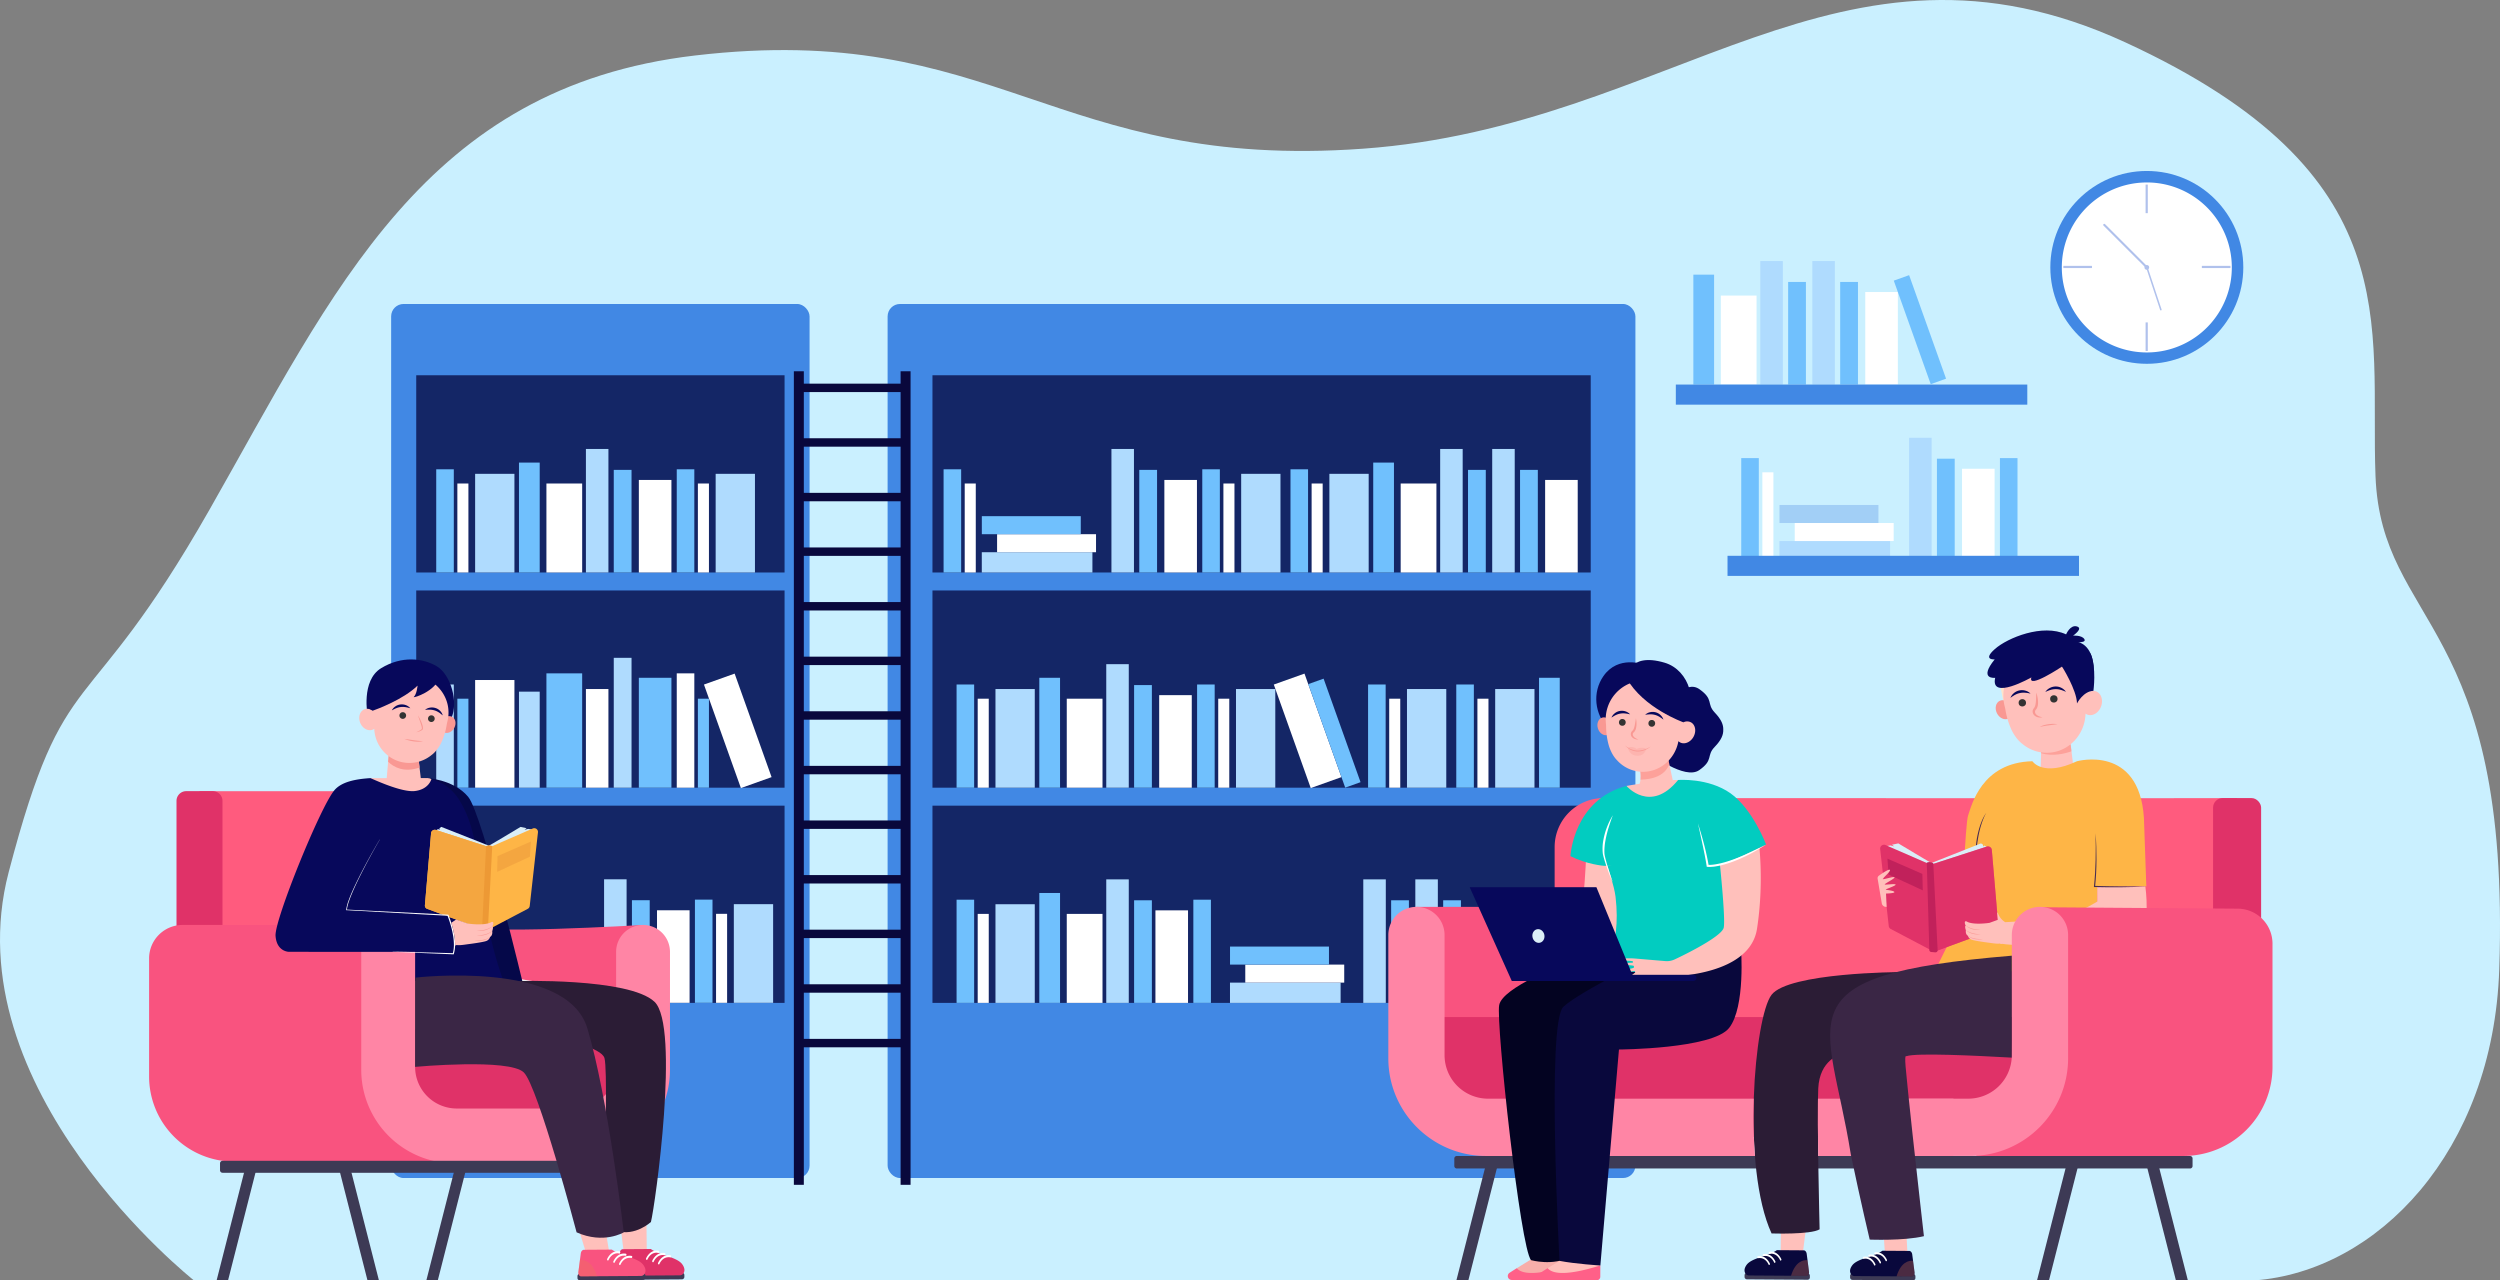 <svg xmlns="http://www.w3.org/2000/svg" viewBox="0 0 3823.51 1958.23"><rect x="0" y="0" width="3823.51" height="1958.23" fill="#808080" stroke="none"/><defs><style>.cls-1{isolation:isolate;}.cls-2{fill:#caf0ff;}.cls-3{fill:#4188e4;}.cls-4{fill:#142666;}.cls-5{fill:#afdbfe;}.cls-6{fill:#fff;}.cls-7{fill:#70c0fd;}.cls-8{fill:#a2cff6;}.cls-9{fill:#b0c1ec;}.cls-10{fill:#ffc0bb;}.cls-11{fill:#f9537f;}.cls-12{fill:#3d3a55;}.cls-13{fill:#09083c;}.cls-14{fill:#e87b50;}.cls-14,.cls-33{opacity:0.3;}.cls-14,.cls-26,.cls-33{mix-blend-mode:multiply;}.cls-15{fill:#ff5b7e;}.cls-16,.cls-26{fill:#e03268;}.cls-17{fill:#2b1c35;}.cls-18{fill:#fc8d84;opacity:0.6;}.cls-19{fill:#fee4cb;}.cls-20,.cls-33{fill:#f99893;}.cls-21{fill:#333;}.cls-22{fill:#07085b;}.cls-23{fill:#feb546;}.cls-24{fill:#452b52;}.cls-25{fill:#daeef7;}.cls-26{opacity:0.5;}.cls-27{fill:#c1215b;}.cls-28{fill:#ff85a5;}.cls-29{fill:#3a2645;}.cls-30{fill:#f7aeaa;}.cls-31{fill:#ff6088;}.cls-32{fill:#030321;}.cls-34{fill:#02ccc0;}.cls-35{fill:#050849;}.cls-36{fill:#f4a640;}.cls-37{fill:#ed9935;}</style></defs><title>6607</title><g class="cls-1"><g id="Layer_1" data-name="Layer 1"><path class="cls-2" d="M3285.4,106.43c-437.25-201.27-691,128.42-1165.2,162.73S1560.12,72.37,1098,126.66C684.18,175.27,546.73,485.55,355.3,821.76s-219.87,222.4-306.88,554S331.76,2000,331.76,2000H3483.24c187.08-13.72,364.86-196.47,374.29-475.54,18.06-534.93-180.56-523.76-189.26-754.76s54.38-462-382.87-663.27Z" transform="translate(-35.17 -41.77)"/><rect class="cls-3" x="598.21" y="464.9" width="639.96" height="1336.78" rx="19" ry="19"/><rect class="cls-4" x="636.59" y="573.92" width="563.33" height="301.65"/><rect class="cls-4" x="636.59" y="903.05" width="563.33" height="301.65"/><rect class="cls-4" x="636.59" y="1232.18" width="563.33" height="301.65"/><rect class="cls-3" x="1357.51" y="464.9" width="1143.7" height="1336.78" rx="19" ry="19"/><rect class="cls-4" x="1426.11" y="573.92" width="1006.76" height="301.65"/><rect class="cls-4" x="1426.11" y="903.05" width="1006.76" height="301.65"/><rect class="cls-4" x="1426.11" y="1232.18" width="1006.76" height="301.65"/><rect class="cls-5" x="1985.42" y="1475.5" width="31" height="169.19" transform="translate(405.65 3519.25) rotate(-90)"/><rect class="cls-6" x="2001.59" y="1455.15" width="27.57" height="151.32" transform="translate(449.39 3504.42) rotate(-90)"/><rect class="cls-7" x="1978.26" y="1427.58" width="27.57" height="151.32" transform="translate(453.62 3453.52) rotate(-90)"/><rect class="cls-5" x="2164.61" y="1344.91" width="34.43" height="188.92"/><rect class="cls-7" x="2207.19" y="1376.9" width="27.18" height="156.93"/><rect class="cls-5" x="2085.02" y="1344.91" width="34.43" height="188.92"/><rect class="cls-7" x="2127.61" y="1376.9" width="27.18" height="156.93"/><rect class="cls-5" x="1522.48" y="1382.94" width="60.1" height="150.89"/><rect class="cls-6" x="1495.3" y="1397.72" width="16.91" height="136.1"/><rect class="cls-7" x="1462.99" y="1376" width="26.88" height="157.83"/><rect class="cls-7" x="1825.11" y="1376" width="26.88" height="157.83"/><rect class="cls-6" x="1631.51" y="1397.72" width="54.67" height="136.1"/><rect class="cls-5" x="1691.92" y="1344.91" width="34.43" height="188.92"/><rect class="cls-7" x="1734.5" y="1376.9" width="27.18" height="156.93"/><rect class="cls-7" x="1589.53" y="1365.73" width="31.71" height="168.09"/><rect class="cls-6" x="1767.13" y="1392.29" width="49.83" height="141.54"/><rect class="cls-6" x="699.49" y="1397.62" width="16.91" height="136.11"/><rect class="cls-8" x="667.17" y="1375.89" width="26.88" height="157.83"/><rect class="cls-5" x="1122.32" y="1382.83" width="60.1" height="150.89"/><rect class="cls-6" x="1095.13" y="1397.62" width="16.91" height="136.11"/><rect class="cls-7" x="1062.82" y="1375.89" width="26.88" height="157.83"/><rect class="cls-5" x="923.89" y="1344.8" width="34.43" height="188.92"/><rect class="cls-9" x="829.88" y="1475.39" width="31" height="169.19" transform="translate(-749.78 2363.6) rotate(-90)"/><rect class="cls-6" x="846.05" y="1455.04" width="27.57" height="151.32" transform="translate(-706.04 2348.77) rotate(-90)"/><rect class="cls-8" x="822.71" y="1427.47" width="27.57" height="151.32" transform="translate(-701.81 2297.87) rotate(-90)"/><rect class="cls-7" x="966.48" y="1376.79" width="27.18" height="156.93"/><rect class="cls-6" x="1004.83" y="1392.18" width="49.83" height="141.54"/><rect class="cls-6" x="1475.44" y="739.47" width="16.91" height="136.11"/><rect class="cls-7" x="1443.12" y="717.74" width="26.88" height="157.83"/><rect class="cls-5" x="1898.26" y="724.68" width="60.1" height="150.89"/><rect class="cls-6" x="1871.08" y="739.47" width="16.91" height="136.11"/><rect class="cls-7" x="1838.77" y="717.74" width="26.88" height="157.83"/><rect class="cls-5" x="1699.84" y="686.65" width="34.43" height="188.92"/><rect class="cls-5" x="1605.83" y="817.24" width="31" height="169.19" transform="translate(684.32 2481.4) rotate(-90)"/><rect class="cls-6" x="1622" y="796.89" width="27.57" height="151.32" transform="translate(728.06 2466.57) rotate(-90)"/><rect class="cls-7" x="1598.66" y="769.32" width="27.57" height="151.32" transform="translate(732.29 2415.67) rotate(-90)"/><rect class="cls-7" x="1742.43" y="718.64" width="27.18" height="156.93"/><rect class="cls-6" x="1780.78" y="734.03" width="49.83" height="141.54"/><rect class="cls-6" x="2695.37" y="722.35" width="16.91" height="136.1"/><rect class="cls-7" x="2663.05" y="700.63" width="26.88" height="157.83"/><rect class="cls-7" x="3058.7" y="700.63" width="26.88" height="157.83"/><rect class="cls-5" x="2919.78" y="669.54" width="34.43" height="188.92"/><rect class="cls-5" x="2825.77" y="800.13" width="31" height="169.19" transform="translate(1921.37 3684.22) rotate(-90)"/><rect class="cls-6" x="2841.93" y="779.78" width="27.57" height="151.32" transform="translate(1965.1 3669.39) rotate(-90)"/><rect class="cls-8" x="2818.6" y="752.21" width="27.57" height="151.32" transform="translate(1969.34 3618.49) rotate(-90)"/><rect class="cls-7" x="2962.36" y="701.53" width="27.18" height="156.93"/><rect class="cls-6" x="3000.72" y="716.92" width="49.83" height="141.54"/><rect class="cls-5" x="2282.19" y="686.65" width="34.43" height="188.92"/><rect class="cls-7" x="2324.77" y="718.64" width="27.18" height="156.93"/><rect class="cls-6" x="2363.13" y="734.03" width="49.83" height="141.54"/><rect class="cls-5" x="726.67" y="724.68" width="60.1" height="150.89"/><rect class="cls-6" x="699.49" y="739.47" width="16.91" height="136.11"/><rect class="cls-7" x="667.17" y="717.74" width="26.88" height="157.83"/><rect class="cls-5" x="1094.53" y="724.68" width="60.1" height="150.89"/><rect class="cls-6" x="1067.35" y="739.47" width="16.91" height="136.11"/><rect class="cls-7" x="1035.03" y="717.74" width="26.88" height="157.83"/><rect class="cls-6" x="835.7" y="739.47" width="54.67" height="136.11"/><rect class="cls-5" x="896.1" y="686.65" width="34.43" height="188.92"/><rect class="cls-7" x="938.69" y="718.64" width="27.18" height="156.93"/><rect class="cls-7" x="793.72" y="707.48" width="31.71" height="168.09"/><rect class="cls-5" x="2033.17" y="724.68" width="60.1" height="150.89"/><rect class="cls-6" x="2005.99" y="739.47" width="16.91" height="136.11"/><rect class="cls-7" x="1973.67" y="717.74" width="26.88" height="157.83"/><rect class="cls-6" x="2142.2" y="739.47" width="54.67" height="136.11"/><rect class="cls-5" x="2202.6" y="686.65" width="34.43" height="188.92"/><rect class="cls-7" x="2245.19" y="718.64" width="27.18" height="156.93"/><rect class="cls-7" x="2100.22" y="707.48" width="31.71" height="168.09"/><rect class="cls-5" x="2771.8" y="399.23" width="34.43" height="188.92"/><rect class="cls-7" x="2814.39" y="431.21" width="27.18" height="156.93"/><rect class="cls-6" x="2852.74" y="446.61" width="49.83" height="141.54"/><rect class="cls-6" x="2631.81" y="452.04" width="54.67" height="136.11"/><rect class="cls-5" x="2692.22" y="399.23" width="34.43" height="188.92"/><rect class="cls-7" x="2734.8" y="431.21" width="27.18" height="156.93"/><rect class="cls-7" x="2589.83" y="420.05" width="31.71" height="168.09"/><rect class="cls-5" x="2151.84" y="1053.81" width="60.1" height="150.89"/><rect class="cls-6" x="2124.66" y="1068.6" width="16.91" height="136.1"/><rect class="cls-7" x="2092.34" y="1046.87" width="26.88" height="157.83"/><rect class="cls-5" x="2286.74" y="1053.81" width="60.1" height="150.89"/><rect class="cls-6" x="2259.56" y="1068.6" width="16.91" height="136.1"/><rect class="cls-7" x="2227.24" y="1046.87" width="26.88" height="157.83"/><rect class="cls-7" x="2353.79" y="1036.61" width="31.71" height="168.09"/><rect class="cls-6" x="977.05" y="734.03" width="49.83" height="141.54"/><rect class="cls-5" x="1522.48" y="1053.81" width="60.1" height="150.89"/><rect class="cls-6" x="1495.3" y="1068.6" width="16.91" height="136.1"/><rect class="cls-7" x="1462.99" y="1046.87" width="26.88" height="157.83"/><rect class="cls-5" x="1890.34" y="1053.81" width="60.1" height="150.89"/><rect class="cls-6" x="1863.16" y="1068.6" width="16.91" height="136.1"/><rect class="cls-7" x="1830.84" y="1046.87" width="26.88" height="157.83"/><rect class="cls-6" x="1631.51" y="1068.6" width="54.67" height="136.1"/><rect class="cls-5" x="1691.92" y="1015.78" width="34.43" height="188.92"/><rect class="cls-7" x="1734.5" y="1047.77" width="27.18" height="156.93"/><rect class="cls-7" x="1589.53" y="1036.61" width="31.71" height="168.09"/><rect class="cls-6" x="1772.86" y="1063.16" width="49.83" height="141.54"/><rect class="cls-6" x="726.67" y="1040.01" width="60.1" height="164.69"/><rect class="cls-7" x="699.49" y="1068.6" width="16.91" height="136.1"/><rect class="cls-5" x="667.17" y="1046.87" width="26.88" height="157.83"/><rect class="cls-7" x="1067.35" y="1068.6" width="16.91" height="136.1"/><rect class="cls-6" x="1035.03" y="1029.83" width="26.88" height="174.87"/><rect class="cls-7" x="835.7" y="1029.83" width="54.67" height="174.87"/><rect class="cls-6" x="896.1" y="1053.81" width="34.43" height="150.89"/><rect class="cls-5" x="938.69" y="1006.08" width="27.18" height="198.62"/><rect class="cls-5" x="793.72" y="1057.82" width="31.71" height="146.88"/><rect class="cls-7" x="977.05" y="1036.61" width="49.83" height="168.09"/><rect class="cls-6" x="1138.61" y="1075.45" width="49.83" height="168.11" transform="translate(-357.21 416.77) rotate(-19.64)"/><rect class="cls-6" x="2010.13" y="1075.45" width="49.83" height="168.11" transform="translate(-306.5 709.69) rotate(-19.64)"/><rect class="cls-7" x="2063.55" y="1079.07" width="24.91" height="168.11" transform="translate(-305.32 723.59) rotate(-19.64)"/><rect class="cls-7" x="2959.04" y="461.81" width="24.91" height="168.11" transform="translate(-45.76 988.81) rotate(-19.64)"/><polygon class="cls-10" points="2763.5 1866.52 2757.2 1917.01 2723.32 1919.64 2723.85 1872.82 2763.5 1866.52"/><polygon class="cls-11" points="2166.26 1386.98 2494.14 1386.98 2458.32 1634.71 2187.72 1590.66 2166.26 1386.98"/><path class="cls-12" d="M2707,1998.36l92.56.63a3.55,3.55,0,0,0,3.63-3.55l0-2.66a3.69,3.69,0,0,0-3.69-3.6l-92.56-.62a3.55,3.55,0,0,0-3.63,3.55l0,2.66A3.69,3.69,0,0,0,2707,1998.36Z" transform="translate(-35.17 -41.77)"/><path class="cls-13" d="M2798.32,1959.33l3.55,27.33c.44,3.37-1.46,6.41-4,6.4l-88-.59a6.54,6.54,0,0,1-5.78-4.05c-1.26-2.7-1.54-6.74,2.36-12.16,7.78-10.83,33.65-13.3,46.24-22.51l41,.28C2795.95,1954,2797.92,1956.29,2798.32,1959.33Z" transform="translate(-35.17 -41.77)"/><path class="cls-6" d="M2759,1969.64h0a1.8,1.8,0,0,0,.48-2.22c-1.76-3.75-7.24-12.9-18.22-11.1a1.51,1.51,0,0,0-.94,1.78v0c.11.82.69,1.37,1.3,1.27,9.84-1.57,14.5,6.48,15.93,9.63A1,1,0,0,0,2759,1969.64Z" transform="translate(-35.17 -41.77)"/><path class="cls-6" d="M2749.91,1973.1h0a1.8,1.8,0,0,0,.48-2.22c-1.76-3.75-7.24-12.9-18.22-11.1a1.51,1.51,0,0,0-.94,1.78v0c.11.82.69,1.37,1.3,1.27,9.84-1.58,14.5,6.48,15.93,9.63A1,1,0,0,0,2749.91,1973.1Z" transform="translate(-35.17 -41.77)"/><path class="cls-6" d="M2741.44,1976.32h0a1.8,1.8,0,0,0,.48-2.22c-1.76-3.75-7.24-12.9-18.22-11.1-.63.1-1.06.92-.94,1.78v0c.11.82.69,1.37,1.3,1.27,9.84-1.58,14.5,6.48,15.93,9.63A1,1,0,0,0,2741.44,1976.32Z" transform="translate(-35.17 -41.77)"/><path class="cls-14" d="M2774.38,1992.9c6.74-22,18.67-24.37,25.21-23.81l2.28,17.57c.44,3.37-1.46,6.41-4,6.4Z" transform="translate(-35.17 -41.77)"/><polygon class="cls-10" points="2914.39 1863.38 2917.26 1916.32 2882.78 1916.56 2879.49 1867.6 2914.39 1863.38"/><path class="cls-12" d="M2868.42,1999.26l92.56.62a3.56,3.56,0,0,0,3.63-3.55l0-2.66a3.69,3.69,0,0,0-3.7-3.6l-92.56-.62a3.56,3.56,0,0,0-3.63,3.55l0,2.66A3.69,3.69,0,0,0,2868.42,1999.26Z" transform="translate(-35.17 -41.77)"/><path class="cls-13" d="M2959.73,1960.24l3.55,27.33c.44,3.37-1.46,6.41-4,6.4l-88-.59a6.54,6.54,0,0,1-5.78-4.05c-1.25-2.7-1.54-6.74,2.36-12.16,7.78-10.83,33.65-13.31,46.24-22.51l41,.28C2957.36,1954.94,2959.33,1957.19,2959.73,1960.24Z" transform="translate(-35.17 -41.77)"/><path class="cls-6" d="M2920.43,1970.55h0a1.8,1.8,0,0,0,.48-2.22c-1.76-3.75-7.24-12.9-18.22-11.1a1.51,1.51,0,0,0-.94,1.78v0c.11.82.69,1.37,1.3,1.27,9.84-1.57,14.5,6.48,15.92,9.63A1,1,0,0,0,2920.43,1970.55Z" transform="translate(-35.17 -41.77)"/><path class="cls-6" d="M2911.32,1974h0a1.8,1.8,0,0,0,.48-2.22c-1.76-3.75-7.24-12.9-18.22-11.1a1.51,1.51,0,0,0-.94,1.77v0c.11.82.69,1.37,1.3,1.27,9.84-1.57,14.5,6.48,15.92,9.63A1,1,0,0,0,2911.32,1974Z" transform="translate(-35.17 -41.77)"/><path class="cls-6" d="M2902.85,1977.22h0a1.8,1.8,0,0,0,.48-2.22c-1.76-3.75-7.24-12.9-18.22-11.1a1.51,1.51,0,0,0-.94,1.78v0c.11.82.69,1.37,1.3,1.27,9.84-1.57,14.5,6.48,15.92,9.63A1,1,0,0,0,2902.85,1977.22Z" transform="translate(-35.17 -41.77)"/><path class="cls-14" d="M2935.79,1993.8c6.74-22,18.67-24.37,25.21-23.81l2.28,17.58c.44,3.37-1.46,6.41-4,6.4Z" transform="translate(-35.17 -41.77)"/><path class="cls-12" d="M2228,1768H3349.53a3.78,3.78,0,0,1,3.78,3.78v11.52a3.79,3.79,0,0,1-3.79,3.79H2228a3.78,3.78,0,0,1-3.78-3.78v-11.52A3.78,3.78,0,0,1,2228,1768Z"/><path class="cls-15" d="M3456.6,1262.37c-4.22.3-730.25.1-968.76,0a74.9,74.9,0,0,0-75,74.89V1643h897.54l139.22-139.11Z" transform="translate(-35.17 -41.77)"/><rect class="cls-16" x="3419.86" y="1262.37" width="73.48" height="287.28" rx="14.56" ry="14.56" transform="translate(6878.03 2770.24) rotate(180)"/><rect class="cls-16" x="2222.89" y="1597.29" width="922.21" height="183.38" transform="translate(5332.83 3336.19) rotate(180)"/><path class="cls-17" d="M2940.91,1528.49s-170.06.61-196.3,34.7-46.19,264.33,0,365c0,0,59.83,2.1,73.48-6.29,0,0-4.2-169.92-2.1-215s33.59-51.4,37.79-55.59S2940.91,1528.49,2940.91,1528.49Z" transform="translate(-35.17 -41.77)"/><polygon class="cls-10" points="3166.24 1133.71 3172.69 1186.02 3120.8 1184.24 3122.29 1124.39 3166.24 1133.71"/><path class="cls-18" d="M3156.78,1193.71l.69-27.56,44.59,14.28,1.25,10.33C3193.41,1194.46,3174.61,1199,3156.78,1193.71Z" transform="translate(-35.17 -41.77)"/><polygon class="cls-19" points="3059.72 1050.88 3066.44 1086.56 3072.93 1088.49 3071.3 1043.22 3059.72 1050.88"/><path class="cls-20" d="M3111,1121.83c3.72,7.47,1.87,15.94-4.12,18.91s-13.86-.67-17.58-8.14-1.87-15.94,4.12-18.91S3107.31,1114.36,3111,1121.83Z" transform="translate(-35.17 -41.77)"/><path class="cls-10" d="M3116.57,1166.74a62.61,62.61,0,0,1-5.63-10.18,119.13,119.13,0,0,1-8.64-29.13c-.34-2-.79-3.88-1.27-5.81A64.67,64.67,0,1,1,3228.24,1101c3.87-2.54,8.36-3.39,12.48-1.91,7.91,2.84,11.42,13.14,7.86,23s-12.87,15.56-20.78,12.71a12.32,12.32,0,0,1-3-1.61c-.89,31.75-25,58-56,59.79a58.05,58.05,0,0,1-40.47-13.39,28.24,28.24,0,0,1-2.33-1.88A55.82,55.82,0,0,1,3116.57,1166.74Z" transform="translate(-35.17 -41.77)"/><ellipse class="cls-21" cx="3176.37" cy="1110.54" rx="5.65" ry="5.63" transform="translate(-94.03 143.62) rotate(-3.31)"/><ellipse class="cls-21" cx="3128.15" cy="1116.5" rx="5.65" ry="5.63" transform="translate(-94.29 140.28) rotate(-3.3)"/><path class="cls-22" d="M3163.29,1100.1a52.94,52.94,0,0,1,7.89-3.13,27.91,27.91,0,0,1,7.81-1.21,25.84,25.84,0,0,1,7.79,1.08l1,.25c.33.09.64.24,1,.35l2,.7c1.33.49,2.59,1.16,4.05,1.63a24.82,24.82,0,0,0-3-3.34,20.48,20.48,0,0,0-3.78-2.56,18.4,18.4,0,0,0-9-2.18,19.26,19.26,0,0,0-9,2.34A17.81,17.81,0,0,0,3163.29,1100.1Z" transform="translate(-35.17 -41.77)"/><path class="cls-22" d="M3140.68,1102.57a17.77,17.77,0,0,0-7.79-4.5,19.24,19.24,0,0,0-9.29-.35,18.39,18.39,0,0,0-8.37,4.08,20.55,20.55,0,0,0-3.14,3.31,25,25,0,0,0-2.22,3.91c1.33-.77,2.42-1.7,3.61-2.46l1.78-1.11c.3-.17.57-.39.87-.55l.92-.45a25.86,25.86,0,0,1,7.37-2.73,27.9,27.9,0,0,1,7.89-.5A53,53,0,0,1,3140.68,1102.57Z" transform="translate(-35.17 -41.77)"/><path class="cls-22" d="M3085.88,1050.23s-19.33,1.58.19-15.76,73.12-39.18,109-22.49c0,0,6.27-15.18,16.54-12.13s-5.9,14.07-5.9,14.07,12.88-1.05,17.13,5.07c3.14,4.53-4.75,5.12-9.08,5.12,7.41.88,32.08,13.86,20.71,71.23-5.08-.85-45.65-34.11-45.65-34.11s-53.06,35.39-46.84,16.55c0,0-63.3,36-55.38.64C3086.6,1078.42,3060.46,1081.63,3085.88,1050.23Z" transform="translate(-35.17 -41.77)"/><path class="cls-20" d="M3149.4,1101.08a43.29,43.29,0,0,1,2.62,11.87,33.41,33.41,0,0,1,0,6.23,15.76,15.76,0,0,1-2,6.42l-.57.78-.51.66a6.13,6.13,0,0,0-.68.91,4.57,4.57,0,0,0-.72,2,5.45,5.45,0,0,0,1.48,4.14c2.23,2.61,6,4,10,4.66-3.9.89-8.57.54-12.14-2.52a8.28,8.28,0,0,1-3-6.51,6.47,6.47,0,0,1,.33-1.91,7.44,7.44,0,0,1,.75-1.75,9.61,9.61,0,0,1,1.07-1.5,5.86,5.86,0,0,0,.38-.53l.31-.43a15,15,0,0,0,1.62-4.88,50.7,50.7,0,0,0,.65-5.68C3149.23,1109.09,3149.27,1105.13,3149.4,1101.08Z" transform="translate(-35.17 -41.77)"/><path class="cls-22" d="M3188.82,1061.23s22.43,35.41,22.93,56.36c0,0,9.48-18.76,25.09-19.24,0,0,5.08-35.27-4.46-57.31l-35.28,7.55Z" transform="translate(-35.17 -41.77)"/><path class="cls-23" d="M3143.51,1206s15.75,24.65,68.23,0c0,0,95-26.22,102.35,86.54l3.67,104.89s-49.08.17-74.27,1.1l-.78,22L3099.42,1537s-85-7.34-102.35-15.73c0,0,30.44-60.31,35.17-73.95s8.13-145.28,13.12-158.91S3065,1207.91,3143.51,1206Z" transform="translate(-35.17 -41.77)"/><path class="cls-24" d="M3073,1285a60.35,60.35,0,0,0-4.75,9.86c-.72,1.68-1.27,3.42-1.92,5.12l-1.64,5.21a159.86,159.86,0,0,0-4.68,21.34c-1.3,7.18-1.88,14.46-2.51,21.74-.26,3.64-.4,7.3-.61,10.95s-.17,7.32-.34,11c-.23-3.66-.35-7.32-.53-11,0-3.67,0-7.34.12-11a196.16,196.16,0,0,1,2.12-21.95,141.43,141.43,0,0,1,5.13-21.46C3065.74,1297.82,3068.57,1290.9,3073,1285Z" transform="translate(-35.17 -41.77)"/><path class="cls-25" d="M2991.74,1363.07c-1.29,0-53.25-31.42-53.25-31.42l-9.71,2.06,3.45,2.54-5.81-1.46-9.45,1.46s31.23,36.83,31.75,37.88,14.17,6.29,15.22,6.82S2991.74,1363.07,2991.74,1363.07Z" transform="translate(-35.17 -41.77)"/><path class="cls-25" d="M3074.89,1337.95l-4.72-3-2.16,1.48v-2.76l-3-2.06-75.58,29.89s24.21,15.34,25,14.75,43.89-8.46,44.68-9.64S3074.89,1337.95,3074.89,1337.95Z" transform="translate(-35.17 -41.77)"/><path class="cls-16" d="M3073.7,1336.55,2988,1364.27,2919,1334.22a5.94,5.94,0,0,0-8.28,6.11L2923.83,1458a5.94,5.94,0,0,0,3.14,4.6l66.33,34.94,60.08-22.22,1.55-2.27,7.79-1.18,25.19-9.32a5.33,5.33,0,0,0,3.46-5.46l-9.91-115.37A6,6,0,0,0,3073.7,1336.55Z" transform="translate(-35.17 -41.77)"/><path class="cls-26" d="M3073.7,1336.55a6,6,0,0,1,7.76,5.14l9.89,115.22a5.53,5.53,0,0,1-3.59,5.66l-25,9.27-7.79,1.18-1.55,2.27-54.78,19.62L2988,1364.27Z" transform="translate(-35.17 -41.77)"/><polygon class="cls-27" points="2940.07 1336.57 2886.65 1313.22 2888.36 1337.48 2940.71 1361.73 2940.07 1336.57"/><path class="cls-10" d="M3102.31,1454.85c.23-.78.7-1.89-.36-2.69l-.87-.58a25.46,25.46,0,0,1-9.28-10.87,19.14,19.14,0,0,0-1.6-3.35c-.41-.49-.52.2-.52.2l.94,11-12.77,4.65s-22.37,3.52-33.39-1.33c0,0-5.77-4.06-3.94,3.28a4.33,4.33,0,0,0,1.16,1.95c-.81.5-1.69,1.79-.11,6.74a4.11,4.11,0,0,0,.23.57c-.39,2.94-.09,6.63,3.16,8.61a9.11,9.11,0,0,0,6.65,6.23c5.7,1.64,18.75,3.46,27,4.51,7.23,1.11,12.45,1.61,15.33,1l3,.49c0-.8,7.84-12,8.67-16.81S3100.95,1459.52,3102.31,1454.85Z" transform="translate(-35.17 -41.77)"/><path class="cls-10" d="M3102,1452.16s77.51-3.95,99.16-11.42,41.6-20.19,41.6-20.19v-22l73.54-1.1s9.26,67.31-11.61,75.17-164.25,20.45-210.7,12.19Z" transform="translate(-35.17 -41.77)"/><path class="cls-20" d="M3041.69,1464a17.21,17.21,0,0,0,4.83,3.71,26.39,26.39,0,0,0,5.7,2.25,30.54,30.54,0,0,0,6,.92c1,.07,2,0,3.05,0s2-.16,3-.29c-2-.1-4-.17-6-.42a45.53,45.53,0,0,1-5.88-1.09,36.57,36.57,0,0,1-5.62-2A24.44,24.44,0,0,1,3041.69,1464Z" transform="translate(-35.17 -41.77)"/><path class="cls-20" d="M3045,1473a17.17,17.17,0,0,0,5.1,3.32,26.23,26.23,0,0,0,5.86,1.79,30.33,30.33,0,0,0,6.1.44c1,0,2-.14,3-.21s2-.32,3-.53c-2,.06-4,.15-6,.06a45.52,45.52,0,0,1-6-.63,36.35,36.35,0,0,1-5.76-1.55A24.37,24.37,0,0,1,3045,1473Z" transform="translate(-35.17 -41.77)"/><path class="cls-20" d="M3041.69,1457.11a17.18,17.18,0,0,0,4.83,3.71,26.19,26.19,0,0,0,5.7,2.25,30.4,30.4,0,0,0,6,.92c1,.07,2,0,3.05,0s2-.17,3-.29c-2-.1-4-.17-6-.42a45.22,45.22,0,0,1-5.88-1.1,36.16,36.16,0,0,1-5.62-2A24.43,24.43,0,0,1,3041.69,1457.11Z" transform="translate(-35.17 -41.77)"/><path class="cls-24" d="M3298,1397.54c-6.6,0-13.21,0-19.81-.11l-19.81-.28q-9.43-.18-18.86-.49c.65-6.45,1.16-12.92,1.47-19.39.3-6.79.59-13.58.56-20.38s-.08-13.59-.28-20.37-.57-13.57-1.14-20.34c.16,6.79.29,13.57.27,20.35s0,13.56-.21,20.34-.41,13.55-.81,20.31-1,13.51-1.7,20.24l-.1,1,.95,0q9.92.26,19.83.36c6.61.06,13.22.12,19.83,0,13.22-.12,26.44-.48,39.63-1.31C3311.16,1397.5,3304.56,1397.59,3298,1397.54Z" transform="translate(-35.17 -41.77)"/><path class="cls-10" d="M2934.31,1394.67c-.89-1.85-16.48.84-16.65-.28s15.36-8.88,15-10.73c-.45-2.06-16.86,3.48-18,2.72s13.52-12.8,10.76-14.33c-2.09-1.16-12,5.67-16.68,9a4.77,4.77,0,0,0-1.9,4.75l6.32,37.46a6.53,6.53,0,0,0,6.83,5.43l.56,0-.89-20.3c4.71-.16,13.49-.7,12.74-2.43s-8.27-2.8-13-3.39l0-.37C2919.45,1401.47,2935.11,1396.34,2934.31,1394.67Z" transform="translate(-35.17 -41.77)"/><path class="cls-28" d="M2717.41,1722.1H2311.1a66.59,66.59,0,0,1-66.62-66.57V1471.75a43,43,0,0,0-43-43h0a43,43,0,0,0-43,43v188.52c0,82.54,67,149.45,149.57,149.45h411.19A814.46,814.46,0,0,1,2717.41,1722.1Z" transform="translate(-35.17 -41.77)"/><path class="cls-28" d="M2815.57,1722.1c-.35,21.91-.1,54.8.36,87.62h206.86V1722.1Z" transform="translate(-35.17 -41.77)"/><path class="cls-11" d="M3151.2,1429.28l306,2.2a53.51,53.51,0,0,1,53.54,53.49v188.6a136.21,136.21,0,0,1-136.26,136.16H3057.27s63-109.73,63-112.88S3151.2,1429.28,3151.2,1429.28Z" transform="translate(-35.17 -41.77)"/><path class="cls-28" d="M3155.06,1428.75h0a43,43,0,0,0-43,43v183.78c0,1.27,0,2.52-.11,3.77v0h0a66.59,66.59,0,0,1-66.51,62.77h-90.95c2.7,26.16,6.08,57.36,9.42,87.62h84.66c82.6,0,149.57-66.91,149.57-149.45V1471.75A43,43,0,0,0,3155.06,1428.75Z" transform="translate(-35.17 -41.77)"/><path class="cls-29" d="M2960.13,1775.54c-1.53-14.18-3.52-32.59-5.68-53.43h0c-3.85-40.93-7.85-67.84-3.56-65,14.77-5.35,106.35-.86,161,2.2h0c.34-9.05,0-148.63.11-155.91-359,29.88-279.92,91.35-246.25,303.57h0l.57,2.72h0c14.61,70.18,28.39,127.94,28.39,127.94s52.49,2.1,82.93-5.24C2977.69,1932.74,2968.19,1849.85,2960.13,1775.54Z" transform="translate(-35.17 -41.77)"/><path class="cls-30" d="M2355,1981.29l43.24-26.66,37.35,22.54-13,9.28-45.29,6.38s-17.68-2.26-18.46-2.79S2355,1981.29,2355,1981.29Z" transform="translate(-35.17 -41.77)"/><path class="cls-31" d="M2355,1981.29l-11,7a6,6,0,0,0,3.18,11.07l83,.39a5.3,5.3,0,0,0,5.32-5.27l.08-17.35C2380.24,1994.5,2361.18,1989.06,2355,1981.29Z" transform="translate(-35.17 -41.77)"/><path class="cls-10" d="M2402.17,1981.29l43.24-26.66,37.35,22.54-13,9.28-45.29,6.38s-17.68-2.26-18.46-2.79S2402.17,1981.29,2402.17,1981.29Z" transform="translate(-35.17 -41.77)"/><path class="cls-31" d="M2402.17,1981.29l-11,7a6,6,0,0,0,3.17,11.07l83,.39a5.3,5.3,0,0,0,5.32-5.27l.08-17.35C2427.42,1994.5,2408.36,1989.06,2402.17,1981.29Z" transform="translate(-35.17 -41.77)"/><path class="cls-22" d="M2634,1219.61c22.3-15.62,10.46-21.88,23.56-35.46,10.2-10.58,13.38-18.49,13.18-26.23.26-7.74-2.86-15.67-13-26.33-13-13.68-1.11-19.86-23.29-35.64s-45.75,22.49-45.75,22.49l-24.32,30.05,4.54,15.57-9.52,30.36S2611.75,1235.22,2634,1219.61Z" transform="translate(-35.17 -41.77)"/><path class="cls-32" d="M2425.66,1517s-92.38,34.62-97.62,61.89,32.54,373.41,48.81,390.2c0,0,33.67,9.44,60.13-5.24s13.87-129,13.87-132.16,29.65-171,29.52-177.27,48.14-81.81,59.7-92.3,30.19-61.62,30.19-61.62Z" transform="translate(-35.17 -41.77)"/><path class="cls-13" d="M2697.8,1491.11s7.19,90.53-18.11,122.78-168.48,33-168.48,33l-28.45,330.33s-38-2.35-62.46-7.07c0,0-20.1-364.17,5.88-388.56s144.08-81,144.08-81Z" transform="translate(-35.17 -41.77)"/><path class="cls-22" d="M2548.75,1058s-38.46-14.67-61.18,17.66c-17.4,24.76-13.77,58.63,7.41,80.25l8.57,8.75s35-37.63,35.38-39.45S2548.75,1058,2548.75,1058Z" transform="translate(-35.17 -41.77)"/><path class="cls-10" d="M2522.68,1243.79s54.15-10,79-9.11-15.09,65.54-15.09,65.54l-40.67.9s-24.93-27.82-23.29-31.06-.08-24.46-.08-24.46Z" transform="translate(-35.17 -41.77)"/><path class="cls-10" d="M2583.63,1189.73l9.71,44.56s-15,24.26-51.76,9.3c0,0,5.25-8.47,1.37-27.45C2539,1196.75,2583.63,1189.73,2583.63,1189.73Z" transform="translate(-35.17 -41.77)"/><path class="cls-18" d="M2583.63,1189.73l4.57,20.82c-5.5,14.3-19.44,23-44.07,23.55a58.71,58.71,0,0,0-1.17-18C2539,1196.75,2583.63,1189.73,2583.63,1189.73Z" transform="translate(-35.17 -41.77)"/><path class="cls-20" d="M2500.27,1149.17c2.34,7.32-.5,14.77-6.36,16.64s-12.51-2.54-14.85-9.86.5-14.77,6.36-16.64S2497.93,1141.85,2500.27,1149.17Z" transform="translate(-35.17 -41.77)"/><path class="cls-10" d="M2499.09,1190.82a57.91,57.91,0,0,1-3.71-10,109.9,109.9,0,0,1-3.83-27.72c0-1.83-.18-3.65-.35-5.46a59.47,59.47,0,1,1,118.5-1.14,12.86,12.86,0,0,1,11.61,0c6.79,3.69,8.56,13.55,4,22s-13.85,12.38-20.65,8.69a11.4,11.4,0,0,1-2.53-1.88c-5.2,28.78-30.72,49.33-59.22,46.66a53.37,53.37,0,0,1-34.93-17.81,25.91,25.91,0,0,1-1.86-2A51.4,51.4,0,0,1,2499.09,1190.82Z" transform="translate(-35.17 -41.77)"/><path class="cls-20" d="M2537.16,1140.25a36.38,36.38,0,0,1,.86,10.16,28.11,28.11,0,0,1-.72,5.18,13.21,13.21,0,0,1-2.34,5.12l-.56.58-.5.5a5.24,5.24,0,0,0-.66.68,3.87,3.87,0,0,0-.81,1.55,4.58,4.58,0,0,0,.77,3.61c1.56,2.42,4.58,4,7.79,5a11.53,11.53,0,0,1-9.8-3.45,7,7,0,0,1-1.77-5.75,5.45,5.45,0,0,1,.49-1.55,6.24,6.24,0,0,1,.82-1.37,8.11,8.11,0,0,1,1.06-1.13,4.86,4.86,0,0,0,.38-.4l.31-.33a12.59,12.59,0,0,0,1.89-3.88,42.64,42.64,0,0,0,1.17-4.65C2536.14,1146.89,2536.61,1143.61,2537.16,1140.25Z" transform="translate(-35.17 -41.77)"/><ellipse class="cls-21" cx="2561.23" cy="1147.95" rx="5.19" ry="5.19" transform="translate(1143.2 3548.61) rotate(-84.62)"/><circle class="cls-21" cx="2516.57" cy="1146.69" r="5.19" transform="translate(1104.44 3503.27) rotate(-84.64)"/><path class="cls-33" d="M2552.88,1186.79a17.47,17.47,0,0,0-14.53.41s-7-5.48-13.41-1.61c0,0,1.58,11.46,14,12S2552.88,1186.79,2552.88,1186.79Z" transform="translate(-35.17 -41.77)"/><path class="cls-20" d="M2559.76,1183.46a42.92,42.92,0,0,1-9.66,4.63,32.2,32.2,0,0,1-10.41,1.65,27.39,27.39,0,0,1-10.25-2.23,38.59,38.59,0,0,1-9-5.73,32.8,32.8,0,0,0,3.95,3.73,30,30,0,0,0,4.62,2.95,25.62,25.62,0,0,0,5.18,1.92,27.23,27.23,0,0,0,5.49.72,28.43,28.43,0,0,0,10.79-2A31,31,0,0,0,2559.76,1183.46Z" transform="translate(-35.17 -41.77)"/><path class="cls-22" d="M2551.25,1135a53.26,53.26,0,0,1,7.77-.74,26.31,26.31,0,0,1,7.16.85,24.34,24.34,0,0,1,6.61,2.79c1.13.54,2.07,1.38,3.2,2.05s2,1.62,3.26,2.37a21.63,21.63,0,0,0-1.8-3.75,17.66,17.66,0,0,0-2.71-3.24,16.74,16.74,0,0,0-7.53-4.19,17.52,17.52,0,0,0-8.61-.07A16,16,0,0,0,2551.25,1135Z" transform="translate(-35.17 -41.77)"/><path class="cls-22" d="M2528.25,1134.3a16,16,0,0,0-7-4.53,17.55,17.55,0,0,0-8.58-.66,16.78,16.78,0,0,0-7.86,3.53,17.77,17.77,0,0,0-3,3,21.79,21.79,0,0,0-2.11,3.58c1.27-.64,2.32-1.44,3.45-2.09s2.19-1.34,3.36-1.77a24.42,24.42,0,0,1,6.82-2.21,26.29,26.29,0,0,1,7.21-.24A53.47,53.47,0,0,1,2528.25,1134.3Z" transform="translate(-35.17 -41.77)"/><path class="cls-10" d="M2461.14,1349.2s-4.93,122.69-18.74,141.91l75.94-17.25V1340.33Z" transform="translate(-35.17 -41.77)"/><path class="cls-34" d="M2493.5,1366s10.57,30.88,12.49,47.28c4.77,40.73-.41,69.47-8.85,92.65-11.84,32.52,84.81,20.7,86.79,19.71s84.82-33,84.82-33l15.78-45.82V1366l-4.44-37Z" transform="translate(-35.17 -41.77)"/><path class="cls-10" d="M2725,1329l-60.82,20.69s10.52,97.23,7.23,111c-2.81,11.79-46.92,35.24-74.87,48.37a28.38,28.38,0,0,1-14.41,2.61c-15.92-1.31-44.14-3.77-48.57-4.07-7-.48-26.09,0-26.7,2.45-.57,2.26,14.94-.23,25,1.85,1.42.29.66,2.18.33,2.19-5.34.2-19.08.79-23.6,2.29-5.54,1.84,14.06.38,24.65,2.33.74.14,1.34,2.24.8,2.77-1.26,1.25-5.87,2.33-18.52,3.62-21.1,2.16-.46,4.77-.46,4.77s1.9-.54,20-3c.67-.09,1.41,1.79.41,2.67a31.22,31.22,0,0,1-11.26,6.17c-6.79,2-1.85,3.77-1.85,3.77s12.86-3.83,20.07-4.37c5.4-.4,30.84,1.67,41.27,2.26l.8-1.79c14.14-.41,127-3.34,137.83-73.22C2733.5,1390.42,2725,1329,2725,1329Z" transform="translate(-35.17 -41.77)"/><path class="cls-22" d="M2282.89,1398.63H2476.7l55,134H2625a4.73,4.73,0,0,1,4.73,4.72h0a4.72,4.72,0,0,1-4.73,4.72H2347.3Z" transform="translate(-35.17 -41.77)"/><ellipse class="cls-25" cx="2388.05" cy="1473.3" rx="9.24" ry="10.55" transform="translate(-277.74 455.17) rotate(-11.31)"/><path class="cls-34" d="M2522.68,1243.79s36.81,42.93,79-9.11c0,0,46.15-3.76,80.17,20.39s54.4,78.37,54.4,78.37-61.64,31-76.93,32.52H2488.26s-26.13-2-51.28-14.78C2437,1351.17,2441.32,1265,2522.68,1243.79Z" transform="translate(-35.17 -41.77)"/><path class="cls-6" d="M2632,1301.11c1.76,5.27,3.32,10.6,4.9,15.92s3,10.69,4.44,16.06,2.72,10.78,3.9,16.21,2.32,10.89,3.19,16.41l-1.3-1.31a32.83,32.83,0,0,0,5.65,0c1.94-.13,3.89-.41,5.83-.69,3.88-.69,7.76-1.43,11.58-2.5l2.87-.76,2.85-.87c1.89-.6,3.8-1.14,5.68-1.82l5.64-1.95,5.58-2.15c3.73-1.4,7.37-3,11.07-4.55l10.91-5,10.81-5.23c3.56-1.84,7.12-3.67,10.73-5.45-3.39,2.14-6.82,4.23-10.25,6.32s-7,4-10.48,6-7.13,3.71-10.73,5.51l-5.48,2.54c-1.82.85-3.65,1.71-5.53,2.45a173.82,173.82,0,0,1-22.85,8l-2.94.79-3,.67c-2,.49-4,.8-6,1.15s-4,.56-6.11.68a34.3,34.3,0,0,1-6.36,0l-1.12-.12-.18-1.18c-1.66-10.89-3.88-21.75-6.19-32.58l-3.52-16.25Z" transform="translate(-35.17 -41.77)"/><path class="cls-6" d="M2501.88,1288.64q-3.62,9.46-6.56,19a166.56,166.56,0,0,0-4.76,19.36,92.83,92.83,0,0,0-1.31,9.82,71.65,71.65,0,0,0-.25,9.87c.24,6.58,10,37.55,12.88,43.68-4.05-5.44-14.68-36.67-15.4-43.48a70.9,70.9,0,0,1,.89-20.46c.64-3.35,1.39-6.68,2.32-10s2-6.5,3.24-9.66A103.74,103.74,0,0,1,2501.88,1288.64Z" transform="translate(-35.17 -41.77)"/><path class="cls-22" d="M2609.7,1146.44s-61.3-21.7-86.89-67.52c0,0,1.7-40.21,58-23.69C2619.89,1066.68,2633.52,1119.51,2609.7,1146.44Z" transform="translate(-35.17 -41.77)"/><path class="cls-20" d="M3182,1149.27c-4.59.75-9.13,1.24-13.65,1.88a130.3,130.3,0,0,0-13.5,2.44c4-2.42,8.68-3.53,13.25-4.19A52.45,52.45,0,0,1,3182,1149.27Z" transform="translate(-35.17 -41.77)"/><polygon class="cls-12" points="2245.68 1958.23 2227.39 1958.23 2272.99 1779.23 2290.15 1783.6 2245.68 1958.23"/><polygon class="cls-12" points="3327.83 1958.12 3346.11 1958.12 3300.52 1779.12 3283.35 1783.48 3327.83 1958.12"/><polygon class="cls-12" points="3133.74 1958.12 3115.46 1958.12 3161.05 1779.12 3178.22 1783.48 3133.74 1958.12"/><path class="cls-27" d="M2991.93,1362.08l6.66,132.83a3.25,3.25,0,0,1-3.53,3.4l-6.2-.54a3.25,3.25,0,0,1-3-3.14L2982,1361.09A10.25,10.25,0,0,1,2991.93,1362.08Z" transform="translate(-35.17 -41.77)"/><rect class="cls-16" x="603.21" y="1546.39" width="388.04" height="159.61"/><path class="cls-15" d="M340.28,1251.74c4.84.34,388.78,0,388.78,0V1616H480.18L346.94,1482.88Z" transform="translate(-35.17 -41.77)"/><path class="cls-11" d="M1018.64,1456.4s-266.28,15.9-266.28,0v69.26S882.59,1549,897.25,1549s82.88,36.14,91.93,39.15,28.47-77.67,29.47-78.36S1018.64,1456.4,1018.64,1456.4Z" transform="translate(-35.17 -41.77)"/><path class="cls-16" d="M284.81,1210H325.4a14.87,14.87,0,0,1,14.87,14.87V1470a14.87,14.87,0,0,1-14.87,14.87H284.81A14.86,14.86,0,0,1,269.95,1470v-245.2A14.87,14.87,0,0,1,284.81,1210Z"/><path class="cls-11" d="M628.86,1456.4H314.42a51.22,51.22,0,0,0-51.23,51.2v180.49a130.35,130.35,0,0,0,130.41,130.3l323.76,2s-22.47-6-26.17-12.45c-15.24-26.64-54.28-95.14-54.28-97.56C636.89,1707.36,628.86,1456.4,628.86,1456.4Z" transform="translate(-35.17 -41.77)"/><path class="cls-28" d="M977.46,1497.56v175.88a63.73,63.73,0,0,1-63.76,63.7H733.8a63.73,63.73,0,0,1-63.76-63.7V1497.56a41.17,41.17,0,0,0-41.19-41.16h0a41.17,41.17,0,0,0-41.19,41.16V1678a143.08,143.08,0,0,0,143.14,143H916.7a143.08,143.08,0,0,0,143.14-143V1497.56a41.17,41.17,0,0,0-41.19-41.16h0A41.17,41.17,0,0,0,977.46,1497.56Z" transform="translate(-35.17 -41.77)"/><polygon class="cls-10" points="947.42 1862.9 953.97 1915.45 989.23 1918.18 988.69 1869.45 947.42 1862.9"/><path class="cls-12" d="M1078,1998.41l-96.33.65a3.7,3.7,0,0,1-3.78-3.7l0-2.77a3.84,3.84,0,0,1,3.85-3.75l96.33-.65a3.7,3.7,0,0,1,3.78,3.7l0,2.77A3.84,3.84,0,0,1,1078,1998.41Z" transform="translate(-35.17 -41.77)"/><path class="cls-16" d="M983,1957.79l-3.69,28.44c-.46,3.51,1.52,6.68,4.16,6.66l91.61-.62a6.8,6.8,0,0,0,6-4.22c1.31-2.8,1.6-7-2.45-12.65-8.1-11.27-35-13.85-48.12-23.43l-42.67.29C985.43,1952.28,983.38,1954.62,983,1957.79Z" transform="translate(-35.17 -41.77)"/><path class="cls-6" d="M1023.86,1968.52h0a1.87,1.87,0,0,1-.5-2.31c1.83-3.91,7.54-13.42,19-11.55a1.57,1.57,0,0,1,1,1.85v0c-.12.86-.72,1.42-1.36,1.32-10.24-1.64-15.09,6.75-16.57,10A1.06,1.06,0,0,1,1023.86,1968.52Z" transform="translate(-35.17 -41.77)"/><path class="cls-6" d="M1033.34,1972.12h0a1.87,1.87,0,0,1-.5-2.31c1.83-3.91,7.54-13.42,19-11.55a1.57,1.57,0,0,1,1,1.85v0c-.12.86-.72,1.42-1.36,1.32-10.24-1.64-15.09,6.75-16.57,10A1.06,1.06,0,0,1,1033.34,1972.12Z" transform="translate(-35.17 -41.77)"/><path class="cls-6" d="M1042.16,1975.47h0a1.87,1.87,0,0,1-.5-2.31c1.83-3.91,7.54-13.42,19-11.55a1.57,1.57,0,0,1,1,1.85v0c-.12.86-.72,1.42-1.36,1.32-10.24-1.64-15.09,6.75-16.57,10A1.06,1.06,0,0,1,1042.16,1975.47Z" transform="translate(-35.17 -41.77)"/><path class="cls-14" d="M1007.88,1992.73c-7-22.91-19.43-25.36-26.23-24.79l-2.38,18.29c-.46,3.51,1.52,6.68,4.16,6.66Z" transform="translate(-35.17 -41.77)"/><polygon class="cls-10" points="880.26 1864.02 895.85 1914.73 931.74 1914.97 925.49 1877.96 880.26 1864.02"/><path class="cls-22" d="M597.48,1136.74s-10.72-54,20.61-73.06,63.6-15.65,85.17-2.85,33.13,55.19,22.31,78.81l-72.27-25.43Z" transform="translate(-35.17 -41.77)"/><path class="cls-12" d="M1018.46,1999.35l-96.33.65a3.7,3.7,0,0,1-3.78-3.7l0-2.77a3.84,3.84,0,0,1,3.85-3.75l96.33-.65a3.7,3.7,0,0,1,3.78,3.7l0,2.77A3.84,3.84,0,0,1,1018.46,1999.35Z" transform="translate(-35.17 -41.77)"/><path class="cls-11" d="M923.44,1958.73l-3.69,28.44c-.46,3.51,1.52,6.68,4.16,6.66l91.61-.62a6.8,6.8,0,0,0,6-4.22c1.31-2.8,1.6-7-2.45-12.65-8.1-11.27-35-13.85-48.12-23.43l-42.67.29C925.9,1953.22,923.85,1955.56,923.44,1958.73Z" transform="translate(-35.17 -41.77)"/><path class="cls-6" d="M964.33,1969.46h0a1.87,1.87,0,0,1-.5-2.31c1.83-3.91,7.54-13.42,19-11.55a1.57,1.57,0,0,1,1,1.85v0c-.12.86-.72,1.42-1.36,1.32-10.24-1.64-15.09,6.75-16.57,10A1.06,1.06,0,0,1,964.33,1969.46Z" transform="translate(-35.17 -41.77)"/><path class="cls-6" d="M973.81,1973.06h0a1.87,1.87,0,0,1-.5-2.31c1.83-3.9,7.54-13.42,19-11.55.66.11,1.1,1,1,1.85v0c-.12.86-.72,1.42-1.36,1.32-10.24-1.64-15.09,6.75-16.57,10A1.06,1.06,0,0,1,973.81,1973.06Z" transform="translate(-35.17 -41.77)"/><path class="cls-6" d="M982.63,1976.41h0a1.87,1.87,0,0,1-.5-2.31c1.83-3.91,7.54-13.42,19-11.55a1.57,1.57,0,0,1,1,1.85v0c-.12.86-.72,1.42-1.36,1.32-10.24-1.64-15.09,6.75-16.57,10A1.06,1.06,0,0,1,982.63,1976.41Z" transform="translate(-35.17 -41.77)"/><path class="cls-14" d="M948.35,1993.67c-7-22.91-19.43-25.36-26.23-24.79l-2.38,18.29c-.46,3.51,1.52,6.68,4.16,6.66Z" transform="translate(-35.17 -41.77)"/><polygon class="cls-10" points="595.42 1144.16 590.18 1204.51 644.97 1201.97 638.66 1148.52 595.42 1144.16"/><path class="cls-20" d="M676.84,1215.7l-3-25.42-43.24-4.36-1.81,20.9C637.38,1215.15,652.84,1223.78,676.84,1215.7Z" transform="translate(-35.17 -41.77)"/><path class="cls-20" d="M710.43,1145.26c-3.29,6.62-1.55,14.07,3.9,16.63s12.54-.73,15.83-7.35,1.55-14.07-3.9-16.63S713.73,1138.63,710.43,1145.26Z" transform="translate(-35.17 -41.77)"/><path class="cls-10" d="M705.83,1184.91a54.84,54.84,0,0,0,5-9,103.06,103.06,0,0,0,7.55-25.77c.29-1.73.68-3.43,1.1-5.13a55.38,55.38,0,0,0,1-21.91c-3.81-24.7-24.25-44.38-49.7-47.8-34.28-4.61-64.48,20.07-66.62,52.74a13,13,0,0,0-11.32-1.56c-7.13,2.58-10.22,11.7-6.9,20.37s11.79,13.59,18.92,11a11.3,11.3,0,0,0,2.72-1.45c1.1,28,23.14,50.89,51.28,52.17a53.48,53.48,0,0,0,36.51-12.2,26.46,26.46,0,0,0,2.09-1.68A49.72,49.72,0,0,0,705.83,1184.91Z" transform="translate(-35.17 -41.77)"/><path class="cls-21" d="M656.28,1136.17a5.11,5.11,0,1,1-4.87-5.19A5.06,5.06,0,0,1,656.28,1136.17Z" transform="translate(-35.17 -41.77)"/><path class="cls-21" d="M700,1141a5.11,5.11,0,1,1-4.87-5.2A5.06,5.06,0,0,1,700,1141Z" transform="translate(-35.17 -41.77)"/><path class="cls-22" d="M662.7,1125a53.62,53.62,0,0,0-7.47-1.74,26.69,26.69,0,0,0-7.1-.15,24.6,24.6,0,0,0-6.83,1.76c-1.18.36-2.21,1-3.4,1.52s-2.22,1.27-3.5,1.81a21,21,0,0,1,2.27-3.31,17.31,17.31,0,0,1,3.09-2.7,16.79,16.79,0,0,1,7.92-3,17.69,17.69,0,0,1,8.4,1.08A15.71,15.71,0,0,1,662.7,1125Z" transform="translate(-35.17 -41.77)"/><path class="cls-12" d="M340.37,1775.37H942.9a3.86,3.86,0,0,1,3.86,3.86v10.54a3.87,3.87,0,0,1-3.87,3.87H340.37a3.87,3.87,0,0,1-3.87-3.87v-10.54A3.87,3.87,0,0,1,340.37,1775.37Z"/><path class="cls-22" d="M685.21,1127.42a15.92,15.92,0,0,1,7.44-3.36,17.7,17.7,0,0,1,8.45.52,16.56,16.56,0,0,1,7.18,4.4,17,17,0,0,1,2.49,3.24,20.55,20.55,0,0,1,1.56,3.68c-1.15-.78-2.06-1.68-3.07-2.44s-1.95-1.56-3-2.13a24.28,24.28,0,0,0-6.35-3,26.57,26.57,0,0,0-7-1.19A54,54,0,0,0,685.21,1127.42Z" transform="translate(-35.17 -41.77)"/><path class="cls-22" d="M605,1128.81c-3.25-3-5.83-2.84-5.83-2.84l2.22-17.27,6-10.23s22.83-27.26,23.62-27.93,17.71-9.12,18.75-9.55,24.1,3.85,24.1,3.85,41.12-6.55,33.4,13.92S669.23,1109,667.74,1108c5-4.46,6.05-17.65,6.05-17.65C651.8,1111.79,611.27,1126.59,605,1128.81Z" transform="translate(-35.17 -41.77)"/><path class="cls-20" d="M674.35,1135.76a60.93,60.93,0,0,1,3.92,7.3,57.1,57.1,0,0,1,3,7.76A21.3,21.3,0,0,1,682,1155a7.69,7.69,0,0,1,0,1.15c0,.2-.08.42-.12.62a2.74,2.74,0,0,1-.31.67c-.08.11-.17.22-.26.33l-.22.19c-.15.12-.29.25-.44.36-.31.21-.61.43-.93.6a20.54,20.54,0,0,1-3.93,1.74,28.1,28.1,0,0,1-4.12,1.05,46.8,46.8,0,0,0,7.29-3.88c.28-.19.52-.4.77-.61l.35-.32.17-.16a.28.28,0,0,1,0-.09,3.07,3.07,0,0,0,.12-1.55,21.69,21.69,0,0,0-.83-3.84c-.73-2.59-1.65-5.15-2.54-7.73S675.19,1138.39,674.35,1135.76Z" transform="translate(-35.17 -41.77)"/><path class="cls-35" d="M685.91,1231.4s42.9,1.81,65.33,29.1,86,295,86,295l-71.54-7.64s-93-127.18-93-130.46S685.91,1231.4,685.91,1231.4Z" transform="translate(-35.17 -41.77)"/><path class="cls-10" d="M601.59,1231.83s82.13-.16,83.39-.08,7.57-.59,9.89,1.84,6.32,15.8-5.1,22.35,12.86,6.82-18.13,12.28-21.7,12.83-45.19,3.28-26.52-5.46-27.32-13.92S601.59,1231.83,601.59,1231.83Z" transform="translate(-35.17 -41.77)"/><path class="cls-22" d="M764.82,1353.37c-4.76-43-16.29-71.78-29.21-91.09a69.88,69.88,0,0,0-40.73-28.7c-.07.28-4.16,15.55-25.27,18-21.3,2.46-67.2-19.79-68-19.74h0c-23.71,1.47-44.21,5.93-54.89,18.38-21.3,24.84-91.77,198.27-90.13,222.77s20.49,24.5,20.49,24.5l193,.09v44.39l140,9.56C806.14,1548.93,778.31,1475.09,764.82,1353.37Z" transform="translate(-35.17 -41.77)"/><path class="cls-25" d="M780.32,1336.51c1.23,0,51-30.07,51-30.07l9.29,2-3.3,2.43,5.56-1.39,9,1.39s-29.89,35.25-30.39,36.25-13.56,6-14.57,6.52S780.32,1336.51,780.32,1336.51Z" transform="translate(-35.17 -41.77)"/><path class="cls-25" d="M700.75,1312.46l4.52-2.82,2.07,1.41v-2.64l2.83-2L782.5,1335s-23.17,14.68-23.92,14.12-42-8.09-42.76-9.22S700.75,1312.46,700.75,1312.46Z" transform="translate(-35.17 -41.77)"/><path class="cls-23" d="M701.89,1311.13l82,26.53L850,1308.89a5.69,5.69,0,0,1,7.93,5.84l-12.59,112.6a5.68,5.68,0,0,1-3,4.4l-63.48,33.44-57.5-21.27-1.48-2.17-7.45-1.13-24.11-8.92a5.1,5.1,0,0,1-3.31-5.22L694.47,1316A5.69,5.69,0,0,1,701.89,1311.13Z" transform="translate(-35.17 -41.77)"/><path class="cls-36" d="M701.89,1311.12a5.69,5.69,0,0,0-7.42,4.92L685,1426.31a5.29,5.29,0,0,0,3.44,5.42l24,8.87,7.45,1.13,1.48,2.17L760,1458.21c8.9-1.71,17.72-3.37,17.72-3.37l6.13-117.18Z" transform="translate(-35.17 -41.77)"/><polygon class="cls-36" points="760.93 1309.35 812.06 1287.01 810.42 1310.22 760.32 1333.43 760.93 1309.35"/><path class="cls-17" d="M823.72,1542.23s173.1-5.46,212.43,31.66,1.09,311.21-5.46,336.82c0,0-24,22.34-52.44,13.61s-17.48-131-17.48-131,3.28-116.81-1.09-133.19-64.46-28.38-64.46-28.38-92.87-64.41-87.4-64.41S823.72,1542.23,823.72,1542.23Z" transform="translate(-35.17 -41.77)"/><path class="cls-29" d="M670,1537s231.72-27.5,263.41,77.3,55.72,312.22,55.72,312.22-30.59,18.56-72.11,0c0,0-58.72-222.7-80.71-244.54S670,1673.44,670,1673.44Z" transform="translate(-35.17 -41.77)"/><path class="cls-6" d="M729.61,1470.35a139.73,139.73,0,0,0-3.55-14.79c-1.44-4.86-3-9.66-4.95-14.39l-.21-.53-.58,0-154.62-7.74a68.4,68.4,0,0,1,3.57-13.8c1.64-4.68,3.52-9.28,5.48-13.85,3.95-9.12,8.28-18.07,12.75-27,9-17.74,18.56-35.2,28.52-52.42l-.16-.09c-10.08,17.16-19.77,34.55-28.89,52.24-4.54,8.86-8.94,17.79-13,26.91-2,4.56-3.91,9.17-5.6,13.86a67,67,0,0,0-3.77,14.53l-.06.51.52,0,154.52,8.57c1.78,4.46,3.32,9.05,4.68,13.67a138.15,138.15,0,0,1,3.5,14.6,89.75,89.75,0,0,1,1.58,14.87,50.66,50.66,0,0,1-1.57,14.08L682,1498.29l-23.22-.65-23.23-.39v.22l23.21.92,23.21,1,46.42,1.93.64,0,.19-.61a50.83,50.83,0,0,0,2-15.21A91.46,91.46,0,0,0,729.61,1470.35Z" transform="translate(-35.17 -41.77)"/><path class="cls-37" d="M778.54,1336.05l-5.93,123.47,9-1.31L788,1336.05S783.25,1332.73,778.54,1336.05Z" transform="translate(-35.17 -41.77)"/><path class="cls-10" d="M785.14,1452.85c-11.47,5-34.75,1.38-34.75,1.38l-17.62-6.13c-2.46,1.68-5,3.38-7.45,5,.25.8.5,1.61.74,2.42a139.73,139.73,0,0,1,3.55,14.79,91.46,91.46,0,0,1,1.61,15.17c0,.84,0,1.67-.05,2.51l2.48-.92c3,.61,8.43.09,16-1.07,8.59-1.1,22.17-3,28.1-4.7a9.48,9.48,0,0,0,6.92-6.49c3.38-2.06,3.7-5.9,3.29-9a4.37,4.37,0,0,0,.24-.59c1.65-5.15.73-6.49-.11-7a4.51,4.51,0,0,0,1.21-2C791.15,1448.62,785.14,1452.85,785.14,1452.85Z" transform="translate(-35.17 -41.77)"/><path class="cls-20" d="M788,1465.48a17.9,17.9,0,0,1-5,3.86,27.38,27.38,0,0,1-5.93,2.34,31.72,31.72,0,0,1-6.3,1c-1.06.08-2.12,0-3.18,0s-2.11-.17-3.15-.3c2.11-.1,4.2-.17,6.27-.43a47.85,47.85,0,0,0,6.12-1.14,38.16,38.16,0,0,0,5.85-2.08A25.46,25.46,0,0,0,788,1465.48Z" transform="translate(-35.17 -41.77)"/><path class="cls-20" d="M784.64,1474.87a17.89,17.89,0,0,1-5.31,3.45,27.47,27.47,0,0,1-6.1,1.87,31.66,31.66,0,0,1-6.35.46c-1.06,0-2.12-.15-3.17-.22s-2.09-.34-3.12-.55c2.11.06,4.2.16,6.28.06a47.51,47.51,0,0,0,6.19-.65,37.76,37.76,0,0,0,6-1.61A25.37,25.37,0,0,0,784.64,1474.87Z" transform="translate(-35.17 -41.77)"/><path class="cls-20" d="M788,1458.29a17.87,17.87,0,0,1-5,3.86,27.38,27.38,0,0,1-5.93,2.34,31.72,31.72,0,0,1-6.3,1c-1.06.08-2.12,0-3.18,0s-2.11-.17-3.15-.3c2.11-.1,4.2-.17,6.27-.43a47.85,47.85,0,0,0,6.12-1.14,38,38,0,0,0,5.85-2.08A25.46,25.46,0,0,0,788,1458.29Z" transform="translate(-35.17 -41.77)"/><path class="cls-20" d="M653.63,1171.81c4.81.56,9.49,1.38,14.2,2a135.37,135.37,0,0,0,14.2,1.44c-4.71,1.27-9.7,1-14.46.38A54.66,54.66,0,0,1,653.63,1171.81Z" transform="translate(-35.17 -41.77)"/><polygon class="cls-12" points="348.86 1957.88 331.37 1957.88 375 1786.58 391.43 1790.76 348.86 1957.88"/><polygon class="cls-12" points="669.64 1957.88 652.14 1957.88 695.77 1786.58 712.2 1790.76 669.64 1957.88"/><polygon class="cls-12" points="561.96 1957.88 579.45 1957.88 535.82 1786.58 519.39 1790.76 561.96 1957.88"/><rect class="cls-3" x="2563.02" y="588.14" width="537.55" height="30.75"/><rect class="cls-3" x="2642.08" y="850.04" width="537.55" height="30.75"/><rect class="cls-13" x="1214.13" y="567.82" width="15.24" height="1244.24"/><rect class="cls-13" x="1377.38" y="567.82" width="15.24" height="1244.24"/><rect class="cls-13" x="1221.74" y="586.76" width="163.25" height="12.88"/><rect class="cls-13" x="1221.74" y="670.27" width="163.25" height="12.88"/><rect class="cls-13" x="1221.74" y="753.77" width="163.25" height="12.88"/><rect class="cls-13" x="1221.74" y="837.28" width="163.25" height="12.88"/><rect class="cls-13" x="1221.74" y="920.79" width="163.25" height="12.88"/><rect class="cls-13" x="1221.74" y="1004.3" width="163.25" height="12.88"/><rect class="cls-13" x="1221.74" y="1087.81" width="163.25" height="12.88"/><rect class="cls-13" x="1221.74" y="1171.32" width="163.25" height="12.88"/><rect class="cls-13" x="1221.74" y="1254.83" width="163.25" height="12.88"/><rect class="cls-13" x="1221.74" y="1338.34" width="163.25" height="12.88"/><rect class="cls-13" x="1221.74" y="1421.84" width="163.25" height="12.88"/><rect class="cls-13" x="1221.74" y="1505.35" width="163.25" height="12.88"/><rect class="cls-13" x="1221.74" y="1588.86" width="163.25" height="12.88"/><ellipse class="cls-3" cx="3283.35" cy="408.94" rx="147.57" ry="147.46"/><path class="cls-6" d="M3448.26,442.57a130,130,0,1,1-137.87-121.5A129.92,129.92,0,0,1,3448.26,442.57Z" transform="translate(-35.17 -41.77)"/><rect class="cls-9" x="3211.07" y="428.18" width="3.36" height="43.76" transform="translate(2727.52 3621.04) rotate(-90)"/><rect class="cls-9" x="3422.89" y="428.18" width="3.36" height="43.76" transform="translate(2939.34 3832.86) rotate(-90)"/><rect class="cls-9" x="3281.49" y="282.28" width="3.36" height="43.72"/><rect class="cls-9" x="3281.49" y="493.09" width="3.36" height="43.72"/><circle class="cls-9" cx="3283.35" cy="408.94" r="3.62"/><path class="cls-9" d="M3318.53,452.33a1.61,1.61,0,0,1-1.14-.47l-65.09-65a1.62,1.62,0,0,1,2.29-2.29l65.09,65a1.62,1.62,0,0,1-1.14,2.76Z" transform="translate(-35.17 -41.77)"/><path class="cls-9" d="M3339.45,516.43a1.18,1.18,0,0,1-.59-.68l-21-63.5a1.18,1.18,0,0,1,2.24-.74l21,63.5a1.18,1.18,0,0,1-1.65,1.42Z" transform="translate(-35.17 -41.77)"/></g></g></svg>